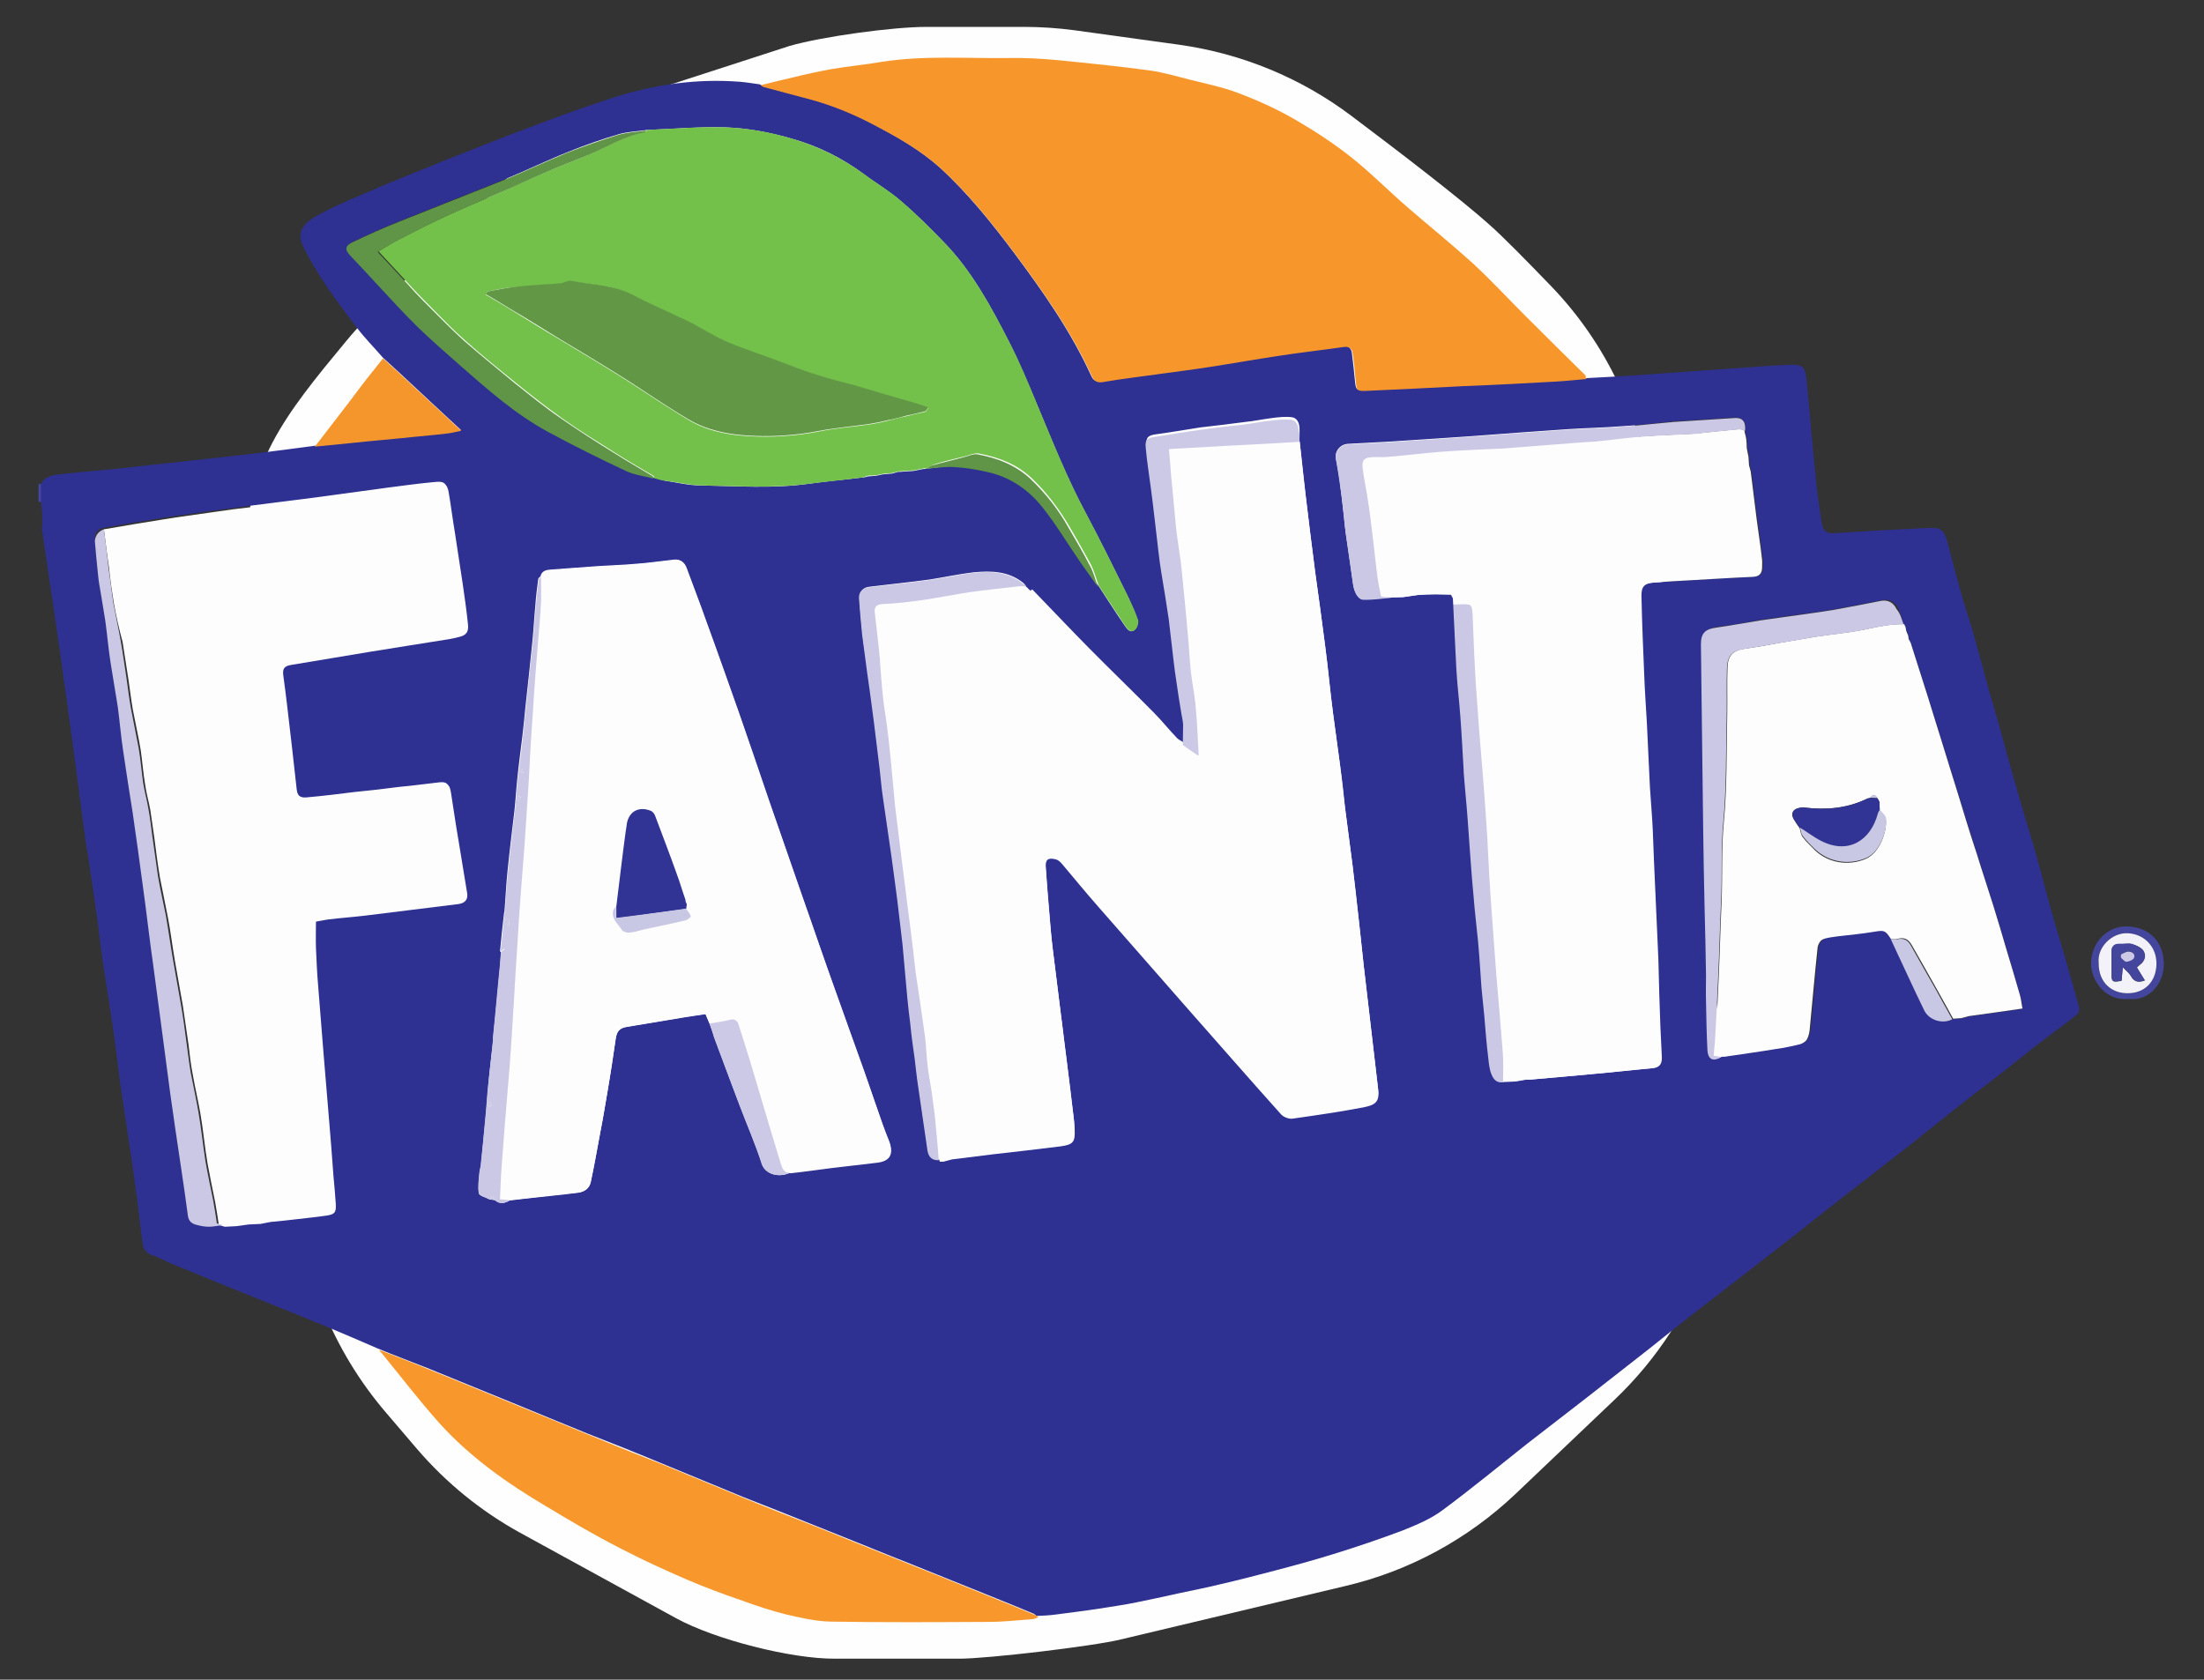 <?xml version="1.0" encoding="utf-8"?>
<!-- Generator: Adobe Illustrator 21.1.0, SVG Export Plug-In . SVG Version: 6.00 Build 0)  -->
<svg version="1.1" id="Calque_1" xmlns="http://www.w3.org/2000/svg" xmlns:xlink="http://www.w3.org/1999/xlink" x="0px" y="0px"
	 viewBox="0 0 778.5 593.4" style="enable-background:new 0 0 778.5 593.4;" xml:space="preserve">
<rect x="0" y="0" width="778.5" height="593.4" fill="#333333" stroke="none"/>
<style type="text/css">
	.st0{fill:#FEFEFE;}
	.st1{fill:#44469D;}
	.st2{fill:#2E3192;}
	.st3{fill:#F7972B;}
	.st4{fill:#F7972C;}
	.st5{fill:#F5962D;}
	.st6{fill:#FDFDFE;}
	.st7{fill:#FDFDFD;}
	.st8{fill:#73C14A;}
	.st9{fill:#CAC8E5;}
	.st10{fill:#609547;}
	.st11{fill:#CBC9E5;}
	.st12{fill:#C9C8E4;}
	.st13{fill:#F2F2F8;}
	.st14{fill:#619745;}
	.st15{fill:#313494;}
</style>
<g>
	<path class="st0" d="M122.2,120.6L122.2,120.6c-21.1,25.5-36.7,44.4-34.8,77.4l17.5,223.4c1.7,28.5,12.7,55.7,31.3,77.5l11.1,13
		c10.3,12,22.6,22,36.4,29.6l55.1,30.2c13.7,7.5,40.6,14.4,56.2,14.3h43.9c10,0,47.2-4.4,57-6.8l79.4-18.9
		c22.5-5.3,43.1-16.5,59.9-32.4l35.1-33.4c30.3-28.8,45.1-70.3,39.7-111.8l-26.9-208c-3.6-27.7-15.9-53.6-35.3-73.7
		c-8.5-8.8-16.7-17.2-21.8-21.7c-9.7-8.7-31-25.1-48.7-38.4c-17.8-13.4-38.7-22-60.8-25.1l-36.9-5.1c-6-0.8-12-1.2-18-1.2h-34.3
		c-12,0-36.7,3.4-48.3,6.7l-43.8,14.2c-21.6,6.1-41.3,17.6-57.1,33.5l-47.7,47.7C127.6,114.4,124.8,117.4,122.2,120.6z"/>
	<path class="st1" d="M13.6,171c0.3,0,0.7,0,1,0c0,2.1,0,4.2,0,6.3c-0.3,0-0.7,0-1,0C13.6,175.2,13.6,173.1,13.6,171z"/>
	<path class="st2" d="M14.5,177.3c0-2.1,0-4.2,0-6.3c1.3-2.7,3.9-3.1,6.3-3.4c6.9-0.8,13.7-1.3,20.5-2c10.6-1.2,21.2-2.3,31.9-3.5
		c5.4-0.6,10.8-1.2,16.1-1.8c7.2-0.9,14.5-1.8,21.8-2.8c4.3-0.4,8.8-0.8,13.1-1.3c7.4-0.8,15-1.4,22.4-2.2c3.9-0.4,7.7-0.8,11.7-1.2
		c1.4-0.2,2.9-0.5,4.5-0.9c-7.4-6.9-14.6-13.5-21.7-20.2c-1.9-1.8-4-3.6-5.9-5.4c-3.1-3.6-6.4-6.9-9.2-10.6
		c-7-9.2-13.9-18.4-19-28.8c-1.9-3.9-0.8-7.3,4-10.1c5-3,10.4-5.3,15.8-7.6c9.6-4.2,19.3-8.1,29-12c11.4-4.5,22.8-9.1,34.2-13.3
		c8.9-3.4,18-6.6,26.9-9.5c14.5-4.6,29.3-6.7,44.6-5.5c2.3,0.2,4.6,0.6,6.9,0.9c0.4,0.2,0.8,0.6,1.2,0.7c5.3,1.4,10.6,2.8,15.8,4.2
		c8.3,2.1,16.1,5.4,23.5,9.4c8.2,4.3,16.3,9,23.2,15.2c9.9,9.1,18.3,19.6,26.3,30.3c10.2,13.7,20,27.7,27.1,43.3
		c0.7,1.5,1.7,2.1,3.7,1.8c7-1.2,14-2,21-3c5.7-0.8,11.4-1.5,17.1-2.4c7.9-1.3,15.7-2.6,23.5-3.8c7.8-1.2,15.7-2,23.5-3.2
		c1.9-0.3,2.9,0.6,3.2,2.3c0.4,3.3,0.8,6.7,1.1,10c0.3,3,0.5,3.4,3.5,3.2c11.7-0.5,23.4-1.2,34.9-1.7c10.8-0.6,21.6-1.1,32.4-1.6
		c3.6-0.2,7.1-0.6,10.7-0.9c5.8-0.3,11.7-0.6,17.5-1c12.7-0.9,25.6-1.8,38.3-2.7c5.4-0.4,10.7-0.8,16.1-1c4.7-0.2,5.6,0.6,6.1,5.2
		c0.7,6.9,1.3,13.9,1.9,20.8c0.6,5.8,1.1,11.5,1.7,17.2c0.5,4.3,1.2,8.7,1.8,12.9c0.4,1.9,1.3,3.6,3.9,3.4
		c10.6-0.7,21.2-1.3,31.8-1.8c1.5-0.1,3.1-0.1,4.5,0c2.5,0.1,3.3,2.1,3.9,4c1.6,5.7,3,11.5,4.6,17.2c1.5,5.5,3.4,11,5,16.5
		c1.6,5.7,3.1,11.5,4.7,17.2c1.5,5.6,3.3,11.2,4.8,16.9c2.2,8,4.4,16,6.7,23.9c1.9,6.8,4.1,13.5,6,20.3c1.6,5.8,3.1,11.7,4.7,17.5
		c1.5,5.6,3.3,11.2,4.9,16.8c1.8,6.4,3.7,12.7,5.4,19.1c0.2,0.8-0.3,2.1-1,2.6c-4.7,3.8-9.6,7.2-14.3,10.9
		c-4.6,3.6-9.2,7.3-13.8,10.9c-6.4,4.9-12.7,9.7-19,14.8c-4.6,3.7-9.2,7.3-13.8,11c-7.4,5.8-15,11.6-22.4,17.4
		c-6.5,5-12.8,10.2-19.3,15.2c-9.7,7.6-19.6,15.2-29.4,22.8c-6.3,4.8-12.5,9.8-18.6,14.7c-7.5,5.9-15,11.7-22.5,17.6
		c-6.9,5.4-13.9,10.7-20.8,16.1c-10,7.9-19.9,16.1-30.2,23.7c-4.1,3-8.9,5-13.6,6.9c-8.2,3.1-16.5,5.9-24.9,8.5
		c-6.8,2.1-13.7,4-20.6,5.8c-6.5,1.7-13,3.4-19.6,4.9c-4.8,1.2-9.7,2.1-14.7,3.2c-4.8,1.1-9.7,2.1-14.5,3.1
		c-4.3,0.9-8.8,1.5-13.1,2.2c-5.1,0.8-10.2,1.4-15.4,2.1c-2.2,0.3-4.4,0.4-6.8,0.5c-0.3-0.3-0.6-0.6-1-0.8
		c-5.8-2.4-11.6-4.8-17.4-7.1c-10.8-4.3-21.7-8.8-32.6-13.1c-9.2-3.7-18.3-7.4-27.6-11.1c-8.2-3.3-16.5-6.6-24.7-9.8
		c-9.9-4.1-19.9-8.2-29.8-12.3c-8.4-3.5-16.9-6.9-25.4-10.2c-9-3.7-17.9-7.3-26.8-11c-9.9-4.1-20-8.1-29.9-12.2
		c-5.8-2.3-11.7-4.5-17.5-6.9c-5.8-2.5-11.5-5-17.3-7.4c-7.7-3.2-15.4-6.3-23.2-9.4c-10.7-4.3-21.5-8.7-32.2-13.1
		c-2.4-1-4.6-2.3-7.1-3.1c-2.4-0.8-3.1-2.6-3.3-4.6c-1-7.3-1.7-14.7-2.8-21.9c-1.5-11.3-3.4-22.6-5-33.9c-0.8-5.7-1.4-11.4-2.2-17.1
		c-1.3-9-2.7-17.9-4.1-26.8c-0.8-5.7-1.4-11.4-2.2-17.1c-1-6.9-2-13.7-3.1-20.7c-0.4-2.4-0.8-4.9-1.1-7.3
		c-1.3-9.6-2.5-19.2-3.8-28.8c-0.9-6.6-1.8-13.1-2.7-19.7c-1.2-8.2-2.2-16.5-3.5-24.7c-1.6-11.3-3.4-22.6-5-33.9
		C15.1,184.1,14.9,180.7,14.5,177.3z M363.4,208.2L363.4,208.2c-0.3-0.4-0.7-0.7-1-1l0,0c-0.3-0.4-0.5-1-1-1.3
		c-5.2-4.2-11.4-4.3-17.6-3.7c-5.1,0.6-10.1,1.7-15.2,2.5c-7.2,1-14.4,1.7-21.6,2.6c-2,0.2-3.5,1.7-3.4,3.8
		c0.2,4.3,0.6,8.6,1.1,12.8c0.2,2.5,0.6,5,1,7.5c0.6,4.1,1.2,8.3,1.7,12.4c0.5,3.5,1,6.9,1.4,10.5c0.7,5.7,1.4,11.4,2.1,17.1
		c0.4,3.2,0.7,6.5,1.1,9.7c0.8,5.5,1.6,11,2.4,16.6c1,6.6,1.8,13.2,2.7,19.8c0.7,5.4,1.4,10.7,1.9,16.1c0.7,6.3,1.2,12.5,1.7,18.9
		c0.3,2.9,0.7,5.9,1,8.8c0.6,4.2,1.2,8.5,1.6,12.7c0.4,3.2,0.7,6.4,1.2,9.6c1.1,7.5,2.2,15.2,3.3,22.7c0.3,2.2,1.5,3.4,4,3.4
		c0.5,0,0.9,0,1.4,0c1-0.3,2-0.5,3-0.8c4.8-0.6,9.7-1.3,14.5-1.8c7.9-1,15.9-1.9,23.8-2.8c4.4-0.5,5.2-1.4,5-5.8
		c-0.1-1.3-0.1-2.6-0.3-3.9c-0.9-6.9-1.6-13.6-2.5-20.5c-0.8-5.8-1.4-11.6-2.2-17.5c-0.7-5.6-1.4-11.2-2.1-16.9
		c-0.5-3.8-0.9-7.6-1.3-11.4c-0.7-7.5-1.3-15.1-1.8-22.6c-0.2-2.7,0.9-3.5,3.5-2.8c0.9,0.2,1.7,1.1,2.3,1.7c4.2,5,8.4,10,12.7,15
		c10.1,11.7,20.4,23.3,30.5,34.8c11.4,12.9,22.7,25.9,34.2,38.7c0.9,1,2.7,1.6,4,1.4c8.4-1.2,16.8-2.4,25.1-4c4-0.8,5.7-1.7,5.1-6.3
		c-0.3-2.3-0.5-4.6-0.8-6.9c-1.2-10-2.3-20-3.5-30c-1-8.1-1.7-16.2-2.7-24.4c-0.7-5.8-1.3-11.6-2-17.5c-0.9-6.9-1.8-13.8-2.7-20.7
		c-0.6-4.8-1.1-9.7-1.7-14.6c-0.8-6.2-1.7-12.4-2.5-18.5c-1-7.9-1.7-15.9-2.8-23.9c-1.1-8.6-2.3-17.2-3.5-25.9
		c-1.2-9.2-2.3-18.2-3.4-27.4c-0.8-6.3-1.4-12.6-2.1-19c0-1.4,0.1-2.9,0-4.3c-0.1-1.8-0.9-3.5-2.7-3.7c-2.3-0.3-4.8,0-7.1,0.3
		c-3.2,0.4-6.4,1.1-9.6,1.4c-5.2,0.7-10.4,1.3-15.6,1.9c-5.2,0.8-10.3,1.7-15.5,2.4c-2.9,0.4-3.8,1-3.5,3.9
		c0.5,4.7,1.3,9.5,1.8,14.2c1,7.5,1.7,15.1,2.7,22.6c0.3,2.4,0.6,4.9,1,7.3c0.9,5.4,1.8,10.9,2.6,16.3c0.7,5.1,1.3,10.3,1.8,15.4
		c0.3,2.4,0.6,4.9,1,7.3c0.6,3.7,1.2,7.2,1.7,10.9c0.2,1.4,0.6,2.7,0.6,4c0.1,2.3,0,4.7-0.1,7c-0.8-0.5-1.7-0.9-2.3-1.5
		c-2.9-3-5.5-6.3-8.4-9.2c-7.6-7.7-15.4-15.2-23.1-23c-6.7-6.8-13.1-13.6-19.7-20.4C364,208.9,363.7,208.6,363.4,208.2z M177,336.5
		c-0.1,1.4-0.2,2.7-0.3,4.1c-0.8,8.7-1.6,17.3-2.5,26c0,0.3,0,0.7,0,1c-0.6,5.3-1.3,10.5-1.7,15.8c-0.4,3.9-0.6,7.8-1,11.7
		c-0.5,5.5-1.1,10.9-1.6,16.4c-0.1,1-0.4,1.8-0.5,2.8c-0.2,2.5-0.6,5-0.2,7.3c0.2,0.9,2.4,1.4,3.7,2.1c0.1,0.1,0.3,0.1,0.5,0.1
		c0.5,0.1,1,0.1,1.4,0.2c1.8,1.6,3.6,1.1,5.4,0c2.6-0.3,5.2-0.6,7.8-0.9c5.4-0.6,10.8-1.2,16.2-1.8c2.3-0.3,4.1-1.5,4.5-3.9
		c1.3-6.1,2.4-12.2,3.5-18.3c0.9-4.5,1.6-9.1,2.4-13.6c1.1-6.2,2-12.4,2.9-18.7c0.4-2.5,1.4-3.7,4-4.1c6.8-1.1,13.5-2.2,20.4-3.4
		c2.4-0.4,4.8-0.7,7.3-1.1c0.5,1.2,0.9,2.2,1.4,3.3c0.6,1.6,1.2,3.4,1.7,5c3,8,5.9,16,9,24c2.6,6.9,5.6,13.6,7.8,20.6
		c1.2,3.8,6.1,5.1,10,3.2c4.7-0.6,9.5-1.3,14.2-1.8c5.4-0.7,10.8-1.3,16.2-1.9c4.6-0.5,6.1-2.9,4.5-7.3c-0.7-2-1.6-4-2.3-6
		c-2.2-6.4-4.3-12.7-6.6-19c-3.4-9.7-6.9-19.2-10.3-28.8c-3.9-11-7.7-22.1-11.6-33.1c-3.9-11.1-7.7-22.3-11.6-33.4
		c-3.7-10.6-7.2-21.2-10.9-31.8c-3.8-10.6-7.5-21.2-11.4-31.9c-2.2-6.3-4.6-12.4-6.9-18.7c-0.8-2-2.1-3.1-4.3-2.9
		c-4.6,0.5-9.2,1.2-13.8,1.5c-4.3,0.4-8.8,0.5-13.2,0.8c-5.4,0.4-10.9,0.8-16.3,1.2c-1.6,0.1-3.4,0.3-3.9,2.4
		c-0.3,0.3-0.8,0.7-0.8,1c-0.4,3.1-0.8,6.2-1,9.3c-0.4,4.1-0.6,8.1-1,12.2c-0.8,8.2-1.7,16.3-2.6,24.5c-0.3,3.2-0.6,6.4-1,9.6
		c-0.6,5-1.3,10-1.8,15.1c-0.4,3.8-0.6,7.5-1,11.2c-0.8,6.9-1.7,13.9-2.4,20.9c-0.5,4.7-0.7,9.6-1.1,14.3c0,0.4-0.2,0.8-0.2,1.2
		c-0.5,4.4-1,8.8-1.4,13.2C177,336.3,176.9,336.3,177,336.5z M672.4,220.6L672.4,220.6c-0.6-1.9-1.1-3.9-1.9-5.7
		c-1.2-2.4-3.2-3.3-5.6-2.9c-5.6,1.1-11.2,2.2-16.8,3.2c-6.2,1.1-12.5,1.8-18.7,2.7c-2.4,0.4-4.7,0.6-7.1,1
		c-5.1,0.9-10.2,1.9-15.3,2.5c-4,0.5-5.6,1.9-5.6,5.9c0.2,21.8,0.5,43.7,0.8,65.5c0.1,9.3,0.3,18.6,0.5,27.9
		c0.1,7.8,0.3,15.7,0.5,23.5c0.1,3.1,0,6.1,0,9.2c0.1,5.8,0.3,11.6,0.5,17.3c0.1,3.4,2,4.2,4.9,2.4c0.4,0,0.8,0,1.2,0
		c6-0.9,11.9-1.7,17.9-2.7c2.9-0.5,5.8-1,8.6-1.7c1-0.2,2-1,2.4-1.8c0.6-1.3,0.8-2.8,1-4.2c0.9-9.4,1.7-18.7,2.7-28
		c0.1-1.1,1-2.6,1.8-3c1.6-0.7,3.6-0.8,5.3-1.1c4.2-0.6,8.6-1,12.8-1.6c3.7-0.6,4-0.5,6,2.5c0,0.2,0,0.3,0.1,0.5
		c3.9,8.2,7.6,16.5,11.6,24.7c1.7,3.7,6.7,5.1,10,3.3c1-0.1,1.9-0.1,2.8-0.2c0.9-0.2,1.7-0.5,2.6-0.7c6.3-0.9,12.5-1.7,19.1-2.7
		c-0.4-2-0.5-3.4-0.9-4.7c-1.5-5.3-3.2-10.6-4.7-15.9c-1.5-5.2-3.1-10.5-4.7-15.7c-1.9-6.2-4-12.4-5.9-18.5
		c-2.3-7.2-4.5-14.5-6.8-21.7c-1.6-5.3-3.3-10.6-4.9-15.8c-1.8-5.9-3.7-11.8-5.5-17.7c-2-6.4-4.1-12.8-6.1-19.2
		c-0.2-0.4-0.5-0.8-0.7-1.3c-0.1-0.4-0.1-0.9-0.2-1.3c-0.2-0.6-0.5-1.2-0.7-1.7c-0.1-0.4-0.1-0.8-0.2-1.2
		C672.6,221.3,672.5,221,672.4,220.6z M539.2,381.4c0.6,0,1.2,0,1.6,0c7.8-0.7,15.5-1.4,23.4-2.1c6.5-0.6,12.9-1.4,19.4-1.9
		c2.4-0.2,3.5-1.3,3.4-3.9c-0.4-7.3-0.7-14.8-0.9-22.1c-0.2-5.5-0.2-10.9-0.5-16.4c-0.6-13.9-1.3-27.7-1.8-41.6
		c-0.2-5-0.7-10-1-15.1c-0.4-7.7-0.7-15.3-1.1-23.1c-0.3-5.4-0.7-10.7-0.9-16.1c-0.4-9.5-0.8-18.9-1-28.4c-0.1-3.6,1.1-4.7,4.7-4.9
		c4.3-0.3,8.6-0.6,12.9-0.8c7.3-0.4,14.7-0.9,22.1-1.2c2-0.1,3.1-1.1,3.2-3c0.1-1.1,0.2-2.1,0-3.1c-0.6-4.7-1.3-9.5-1.9-14.2
		c-0.8-5.6-1.4-11.3-2.1-16.9c-0.2-0.8-0.4-1.5-0.6-2.2c-0.1-1-0.1-2-0.2-3c-0.2-1-0.4-1.9-0.6-3c-0.1-1.1-0.2-2.2-0.2-3.3
		c-0.2-0.8-0.4-1.4-0.5-2.2c0-0.3-0.1-0.5-0.1-0.8c0.4-3.4-1-4.8-4.1-4.6c-7.2,0.5-14.5,0.9-21.7,1.4c-0.3,0-0.7,0-1,0.1
		c-5.7,0.6-11.4,1.3-17.2,1.6c-6.2,0.5-12.4,0.6-18.5,1c-11.5,0.8-23,1.6-34.4,2.5c-4.4,0.3-8.9,0.6-13.3,0.9
		c-5.1,0.3-10.2,0.7-15.3,1c-4.9,0.3-9.9,0.5-14.9,0.8c-2.9,0.2-4.8,2.8-4.2,5.4c0.7,3.4,1.3,6.9,1.6,10.2c0.5,3.4,0.8,6.8,1.2,10.1
		c0.2,2,0.4,4.1,0.7,6.2c0.9,5.8,1.7,11.6,2.5,17.4c0.4,2.7,1.6,5.6,3.6,5.6c3.3,0.1,6.7-0.5,9.9-0.7c1.4,0,2.9-0.1,4.3-0.1
		c1.8-0.3,3.7-0.5,5.5-0.8c2-0.1,4-0.2,6-0.2c1.8,0,3.7,0.1,5.5,0.1c0.2,0.4,0.5,0.9,0.7,1.3c0,0.8,0.1,1.4,0.1,2.2
		c0.4,7.5,0.7,15.1,1.2,22.5c0.4,5.6,1.1,11.1,1.4,16.7c0.5,6.5,0.8,12.9,1.2,19.4c0,0.2,0,0.3,0,0.5c0.5,5.6,1,11.2,1.4,16.7
		c0.4,5.1,0.7,10.2,1.1,15.3c0.3,4,0.6,8,1,12c0.5,5.4,1.2,10.7,1.6,16.1c0.5,5.4,0.8,10.8,1.2,16.3c0.3,3.4,0.6,6.7,1,10
		c0.5,4.9,1,9.8,1.4,14.8c0.2,1.9,0.4,3.9,1.1,5.6c0.7,1.6,1.8,3.3,4.2,2.8c1.3,0,2.5-0.1,3.8-0.1
		C536.2,381.9,537.6,381.7,539.2,381.4z M306.7,168.3c0.9-0.1,1.8-0.1,2.7-0.2c0.8-0.2,1.6-0.3,2.4-0.5c1.2-0.1,2.2-0.2,3.4-0.3
		c0.7-0.2,1.4-0.4,2.1-0.6c0.3,0,0.6,0,0.9,0c0.3,0,0.7-0.1,1-0.1c1.2-0.1,2.2-0.1,3.4-0.2c1.2-0.2,2.3-0.5,3.5-0.7
		c0.3,0,0.6,0,0.9-0.1c3.4-0.3,6.8-1,10.1-0.9c4,0.2,7.8,0.9,11.7,1.7c8.1,1.7,14.7,6.3,19.7,12.5c4.7,5.9,8.7,12.4,12.9,18.7
		c2.2,3.2,4.4,6.3,6.7,9.5c3.1,4.7,6.1,9.5,9.3,14.1c0.8,1.2,1.9,2.5,3.3,1.4c0.9-0.7,1.4-2.5,1.2-3.5c-1.1-3.1-2.4-6.1-3.9-9.1
		c-4.7-9.6-9.4-19.1-14.4-28.5c-6.8-12.6-12-25.9-17.5-39c-3.1-7.4-6.2-14.8-9.8-21.9c-6.4-12.5-13.1-25-23.1-35.2
		c-4.7-4.9-9.6-9.7-14.8-14.2c-4.1-3.6-8.9-6.4-13.3-9.7c-7.7-5.7-16.1-9.9-25.4-12.5c-7.6-2.2-15.4-3.7-23.3-4
		c-9.3-0.3-18.6,0.6-27.9,0.9c-3.3,0.5-6.8,0.6-9.9,1.5c-6.1,1.8-12.1,3.9-18,6.3c-7.5,3-14.9,6.6-22.4,9.7c-12,4.8-24,9.5-36,14.3
		c-5.8,2.3-11.5,4.9-17.1,7.5c-3,1.4-3,2.7-0.8,5c2.9,3,5.6,6.1,8.5,9.1c5.1,5.5,10.2,11,15.5,16.3c4.6,4.5,9.7,8.8,14.5,13.1
		c9.7,8.7,19.5,17.2,31,23.5c9.1,4.9,18.3,9.5,27.7,13.9c3,1.4,6.6,1.8,9.8,2.7l0.2,0.1h0.2c1,0.3,2,0.6,3,0.9
		c4.2,0.6,8.5,1.7,12.7,1.7c12.7,0.2,25.6,1.2,38.3-0.6c6.3-0.9,12.6-1.4,18.9-2.2C305.2,168.7,306,168.5,306.7,168.3z M87.4,432.1
		c1.4-0.1,2.9-0.1,4.2-0.2c1.2-0.2,2.4-0.5,3.6-0.7c3.2-0.3,6.4-0.7,9.5-1c3.3-0.4,6.7-0.7,9.9-1.2c3.1-0.5,3.7-1.2,3.6-4.2
		c-0.2-3.2-0.5-6.4-0.8-9.6c-0.6-7.2-1.2-14.4-1.7-21.6c-1.3-15.2-2.5-30.3-3.7-45.5c-0.4-4.5-0.6-9.2-0.8-13.7c-0.1-3,0-5.9,0-9.3
		c1.4-0.2,3-0.6,4.6-0.8c4.2-0.5,8.5-0.8,12.6-1.3c11-1.4,22.1-2.7,33.1-4.1c2.3-0.3,3.5-1.5,3.1-3.9c-1-6.1-2-12.3-3-18.3
		c-0.9-5.7-1.8-11.4-2.7-17.1c-0.4-2.7-1.1-3.5-3.8-3.2c-4.7,0.5-9.4,1.2-14.1,1.6c-5.2,0.7-10.5,1.3-15.7,1.8
		c-5.6,0.7-11.2,1.4-16.9,1.9c-2.4,0.3-3.7-0.8-4-3.3c-1.1-9.9-2.2-19.9-3.4-29.8c-0.4-3.4-0.7-6.9-1.3-10.2c-0.4-2.6,0.2-3.5,2.8-4
		c9.2-1.5,18.4-3.1,27.6-4.6c9-1.4,18-2.9,26.9-4.3c1.6-0.3,3.3-0.6,4.9-1c2.4-0.6,3.3-1.8,3-4.4c-0.6-4.8-1.3-9.7-1.9-14.6
		c-0.9-5.9-1.8-11.8-2.7-17.7c-0.8-4.7-1.4-9.6-2.2-14.3c-0.5-3.3-1.8-3.5-4.7-3.2c-5.3,0.5-10.6,1.2-15.9,1.9
		c-8.6,1.2-17.1,2.3-25.7,3.5c-7.6,1-15.2,1.9-22.9,2.9c-4.6,0.6-9.2,1.3-13.8,1.8c-5.9,0.9-11.9,1.6-17.8,2.6c-7,1.1-14,2.3-21,3.5
		c-1.9,0.7-3,2-2.8,4.1c0.3,3.9,0.6,7.8,1.1,11.7c0.2,2.3,0.6,4.5,1,6.8c0.5,3.3,1.2,6.6,1.6,9.8c0.7,5,1.2,10,1.9,15
		c0.8,5.1,1.8,10.2,2.5,15.3c0.8,5.2,1.2,10.4,1.9,15.6c1.1,7.4,2.3,14.8,3.4,22.1c0.7,4.2,1.3,8.5,1.8,12.7
		c0.9,6.4,1.7,12.7,2.6,19.2c1,6.9,1.8,13.9,2.7,20.8c1.2,8.8,2.3,17.5,3.5,26.3c0.9,6.6,1.6,13.1,2.6,19.7c1.2,8.5,2.4,17,3.7,25.4
		c0.9,6.1,1.8,12.2,2.6,18.2c0.2,1.8,1.4,2.6,2.9,3c1.4,0.4,3,0.7,4.5,0.7c1.6,0,3.3-0.4,4.9-0.6c1.4-0.1,2.6-0.1,4-0.2
		C84.5,432.5,86,432.3,87.4,432.1z"/>
	<path class="st3" d="M560.4,133.9c-3.6,0.3-7.1,0.7-10.7,0.9c-10.8,0.6-21.6,1.2-32.4,1.6c-11.7,0.6-23.4,1.2-34.9,1.7
		c-3,0.1-3.2-0.2-3.5-3.2c-0.3-3.4-0.6-6.7-1.1-10c-0.2-1.8-1.3-2.6-3.2-2.3c-7.8,1.1-15.7,2-23.5,3.2c-7.9,1.2-15.7,2.6-23.5,3.8
		c-5.7,0.9-11.4,1.6-17.1,2.4c-7,1-14.1,1.8-21,3c-1.9,0.3-2.9-0.3-3.7-1.8c-7.1-15.6-16.9-29.6-27.1-43.3
		c-8-10.7-16.3-21.2-26.3-30.3c-6.9-6.3-15-10.9-23.2-15.2c-7.5-4-15.3-7.2-23.5-9.4c-5.3-1.4-10.6-2.8-15.8-4.2
		c-0.4-0.1-0.8-0.4-1.2-0.7c3.9-1,7.7-1.9,11.6-2.8c4.5-1.1,9-2.1,13.5-2.9c5.7-1,11.6-1.5,17.3-2.5c15.2-2.4,30.4-1.2,45.6-1.4
		c5.4-0.1,10.9,0.2,16.4,0.7c11,1.1,22.1,2.2,33.1,3.7c4.8,0.7,9.6,2.1,14.3,3.3c5.6,1.4,11.4,2.6,16.7,4.6c6.9,2.6,13.6,5.6,20,9.3
		c6.9,4,13.7,8.4,20,13.4c7.1,5.6,13.5,12.2,20.4,18.1C505,80,512.8,86.3,520.2,93c6.4,5.9,12.4,12.4,18.5,18.5
		c7.1,7.1,14.3,14.2,21.4,21.2C560,133.2,560.2,133.6,560.4,133.9z"/>
	<path class="st4" d="M134,476.9c5.8,2.3,11.7,4.5,17.5,6.9c10,4.1,20,8.1,29.9,12.2c9,3.7,17.9,7.3,26.8,11
		c8.4,3.5,16.9,6.9,25.4,10.2c9.9,4.1,19.9,8.2,29.8,12.3c8.2,3.4,16.5,6.6,24.7,9.8c9.2,3.7,18.3,7.4,27.6,11.1
		c10.9,4.3,21.7,8.7,32.6,13.1c5.8,2.3,11.6,4.7,17.4,7.1c0.4,0.2,0.6,0.5,1,0.8c-0.6,0.2-1.2,0.5-1.8,0.6c-5.3,0.4-10.5,1-15.8,1
		c-18.5,0.1-37.2,0.2-55.7-0.1c-5.4-0.1-10.8-1.4-16-2.6c-5.2-1.3-10.2-3-15.2-4.8c-6.7-2.3-13.2-4.7-19.7-7.5
		c-7.9-3.4-15.7-7-23.4-11c-9-4.6-17.7-9.7-26.3-14.9c-13.7-8.1-26.7-17.3-37.4-29.1c-7.2-8-13.8-16.7-20.7-25.1
		C134.2,477.5,134.1,477.2,134,476.9z"/>
	<path class="st5" d="M135.3,126.6c1.9,1.8,4,3.6,5.9,5.4c7.1,6.7,14.3,13.2,21.7,20.2c-1.6,0.3-3.1,0.7-4.5,0.9
		c-3.9,0.5-7.7,0.8-11.7,1.2c-7.4,0.8-15,1.4-22.4,2.2c-4.3,0.4-8.8,0.9-13.1,1.3c4.3-5.6,8.7-11.3,13-16.9
		C127.8,136,131.5,131.3,135.3,126.6z"/>
	<path class="st1" d="M751.9,352.9c-8.2,0.9-13.3-6.5-13.3-12.6c0.1-7.4,5.8-13.1,12.5-13c7.8,0.1,13,5.1,13.2,12.9
		C764.5,346.9,759.6,353.8,751.9,352.9z M741.3,340.1c-0.1,7.4,5,10.9,10.3,10.8c5.8,0,9.9-4,10.1-10.1c0.2-6.1-4.1-10.8-10.1-11.1
		C746,329.4,740.7,334.7,741.3,340.1z"/>
	<path class="st6" d="M364.4,209.1c6.6,6.8,13.1,13.6,19.7,20.4c7.6,7.7,15.4,15.2,23.1,23c2.9,3,5.6,6.2,8.4,9.2
		c0.6,0.7,1.5,1,2.3,1.5c1.8,1.3,3.6,2.4,5.3,3.7c0.2-0.2,0.3-0.3,0.3-0.3c-0.3-5.4-0.5-10.8-1-16.2c-0.4-4.2-1.3-8.4-1.7-12.6
		c-0.5-4.4-0.7-8.9-1.1-13.4c-0.8-8-1.5-16-2.3-24c0-0.3,0-0.7-0.1-1c-0.6-4.3-1.4-8.7-1.8-13c-0.7-6.4-1.3-12.7-1.8-19.1
		c-0.3-2.8-0.5-5.7-0.7-8.6c1.2-0.1,1.9-0.1,2.6-0.2c5.9-0.4,11.9-0.7,17.8-1c8.6-0.5,17.1-1,25.7-1.4c0.7,6.4,1.4,12.6,2.1,19
		c1.1,9.2,2.2,18.2,3.4,27.4c1.2,8.6,2.4,17.2,3.5,25.9c1,7.9,1.7,15.9,2.8,23.9c0.8,6.2,1.7,12.4,2.5,18.5
		c0.7,4.8,1.2,9.7,1.7,14.6c0.9,6.9,1.8,13.8,2.7,20.7c0.7,5.8,1.4,11.6,2,17.5c0.9,8.1,1.7,16.2,2.7,24.4c1.2,10,2.3,20,3.5,30
		c0.3,2.3,0.5,4.6,0.8,6.9c0.6,4.5-1.2,5.5-5.1,6.3c-8.3,1.6-16.7,2.8-25.1,4c-1.3,0.2-3.1-0.5-4-1.4
		c-11.5-12.8-22.8-25.8-34.2-38.7c-10.2-11.6-20.4-23.3-30.5-34.8c-4.3-4.9-8.5-10-12.7-15c-0.7-0.8-1.4-1.5-2.3-1.7
		c-2.7-0.7-3.7,0.1-3.5,2.8c0.5,7.5,1.2,15.1,1.8,22.6c0.3,3.9,0.8,7.6,1.3,11.4c0.7,5.6,1.4,11.2,2.1,16.9
		c0.8,5.8,1.4,11.6,2.2,17.5c0.9,6.9,1.7,13.6,2.5,20.5c0.2,1.3,0.2,2.6,0.3,3.9c0.2,4.3-0.6,5.2-5,5.8c-7.9,1-15.9,1.9-23.8,2.8
		c-4.8,0.6-9.7,1.2-14.5,1.8c-1,0.3-2,0.5-3,0.8c-0.5,0-0.9,0-1.4,0c-0.4-4.1-0.7-8.3-1.1-12.5c-0.3-2.9-0.6-5.7-1-8.5
		c-0.6-3.8-1.4-7.4-1.7-11.2c-0.5-4.1-0.6-8.2-1.2-12.4c-1-7.3-2.2-14.7-3.2-22c-0.8-5.3-1.3-10.7-1.9-16c-1.1-9-2.2-17.9-3.4-26.8
		c-0.7-5.1-1.4-10.2-1.9-15.4c-0.6-5.3-1-10.6-1.5-16c-0.4-3.7-0.7-7.3-1.2-11c-0.5-4-1.3-7.8-1.6-11.7c-0.5-4.3-0.7-8.7-1.1-13
		c0-0.2,0-0.3,0-0.5c-0.6-5.5-1.3-10.9-1.8-16.4c-0.3-2.3,0.7-3,3-3.1c4.8-0.3,9.7-0.9,14.5-1.5c5.4-0.8,10.7-1.9,16.1-2.7
		c5.9-0.9,11.7-1.4,17.6-2.1c0.8-0.1,1.5,0.1,2.3,0.1l0,0c0.3,0.3,0.6,0.7,1,1l0,0C363.7,208.6,364,208.9,364.4,209.1z"/>
	<path class="st7" d="M36.7,187c7-1.2,14-2.4,21-3.5c5.9-1,11.9-1.7,17.8-2.6c4.6-0.7,9.2-1.3,13.8-1.8c7.6-1,15.2-1.9,22.9-2.9
		c8.6-1.2,17.1-2.3,25.7-3.5c5.3-0.7,10.6-1.4,15.9-1.9c2.9-0.3,4.2,0,4.7,3.2c0.8,4.7,1.4,9.6,2.2,14.3c0.9,5.9,1.8,11.8,2.7,17.7
		c0.7,4.8,1.4,9.7,1.9,14.6c0.3,2.6-0.6,3.8-3,4.4c-1.6,0.4-3.3,0.8-4.9,1c-9,1.4-18,2.9-26.9,4.3c-9.2,1.5-18.4,3.1-27.6,4.6
		c-2.6,0.4-3.2,1.4-2.8,4c0.5,3.4,0.9,6.9,1.3,10.2c1.2,9.9,2.3,19.9,3.4,29.8c0.3,2.5,1.5,3.6,4,3.3c5.6-0.7,11.2-1.4,16.9-1.9
		c5.2-0.6,10.5-1.3,15.7-1.8c4.7-0.6,9.4-1.3,14.1-1.6c2.7-0.3,3.4,0.5,3.8,3.2c0.9,5.7,1.7,11.4,2.7,17.1c1,6.1,2,12.3,3,18.3
		c0.4,2.3-0.8,3.6-3.1,3.9c-11,1.4-22.1,2.7-33.1,4.1c-4.2,0.5-8.5,0.8-12.6,1.3c-1.6,0.2-3.2,0.6-4.6,0.8c0,3.4-0.1,6.3,0,9.3
		c0.2,4.5,0.4,9.2,0.8,13.7c1.2,15.2,2.4,30.3,3.7,45.5c0.6,7.2,1.2,14.4,1.7,21.6c0.3,3.2,0.6,6.4,0.8,9.6c0.2,3.1-0.4,3.8-3.6,4.2
		c-3.3,0.5-6.7,0.8-9.9,1.2c-3.2,0.4-6.4,0.7-9.5,1c-1.2,0.2-2.4,0.5-3.6,0.7c-1.4,0.1-2.9,0.1-4.2,0.2c-1.4,0.2-3,0.4-4.4,0.6
		c-1.4,0.1-2.6,0.1-4,0.2c-0.7-0.2-1.4-0.4-2.1-0.6c-0.4-2.7-0.8-5.4-1.3-8.1c-0.9-4.5-1.9-9.2-2.7-13.7c-1-5.8-1.5-11.7-2.5-17.5
		c-0.8-4.6-1.9-9.2-2.7-13.8c-0.7-3.5-1.1-7-1.5-10.6c-0.7-4.5-1.3-9.2-2-13.7c-0.9-5.3-1.9-10.5-2.8-15.8
		c-0.9-5.2-1.5-10.3-2.5-15.5c-0.9-4.7-1.9-9.4-2.8-14c-0.8-4.7-1.4-9.5-2-14.2c-0.5-3.2-0.9-6.5-1.4-9.7c-0.5-2.9-1.4-5.8-1.8-8.8
		c-0.7-4.1-1-8.2-1.6-12.4c-0.8-4.8-1.9-9.6-2.8-14.4c-0.6-3.5-1-6.9-1.5-10.3c-0.7-4.5-1.4-9-2.1-13.5C42,222,41,217.5,40.2,213
		c-0.7-4.2-1.3-8.4-1.7-12.5C37.8,195.9,37.3,191.5,36.7,187z"/>
	<path class="st8" d="M231.6,169.1h-0.2l-0.2-0.1c-0.1-0.3-0.2-0.7-0.4-0.9c-4.3-2.6-8.8-5.1-13-7.8c-6.5-4.1-12.9-8-19.1-12.4
		c-5.6-4-11-8.2-16.3-12.5c-6.2-5-12.4-10-18.2-15.2c-4.1-3.6-7.7-7.4-11.5-11.2c-1.8-1.8-3.7-3.8-5.5-5.6
		c-4.3-4.7-8.7-9.4-13.5-14.6c2.7-1.6,4.6-2.9,6.8-4c5.9-3,11.8-6.1,17.8-8.8c7.1-3.3,14.4-6.2,21.5-9.4c4.2-1.8,8.5-3.9,12.7-5.7
		c5.4-2.3,11-4.3,16.4-6.7c6.3-2.7,12.2-6.4,19.1-7.6c0.2,0,0.4-0.5,0.6-0.7c9.3-0.4,18.6-1.2,27.9-0.9c7.8,0.3,15.6,1.7,23.3,4
		c9.3,2.7,17.7,6.9,25.4,12.5c4.4,3.3,9.2,6.1,13.3,9.7c5.2,4.4,10,9.3,14.8,14.2c9.9,10.2,16.7,22.7,23.1,35.2
		c3.7,7.1,6.8,14.6,9.8,21.9c5.5,13.1,10.7,26.4,17.5,39c5,9.4,9.7,19,14.4,28.5c1.4,3,2.9,6,3.9,9.1c0.3,1-0.3,2.8-1.2,3.5
		c-1.4,1.1-2.5-0.3-3.3-1.4c-3.1-4.6-6.2-9.4-9.3-14.1c-1-2.5-1.6-5.1-2.8-7.5c-2.4-4.5-5-9-7.6-13.5c-3.7-6.3-8-12-13.2-17
		c-5.3-5.1-11.9-7.6-19-8.9c-1.4-0.2-2.9,0.5-4.3,0.9c-3.6,0.9-7.2,1.7-10.8,2.8c-1.2,0.3-2.2,1.1-3.4,1.5c-0.3,0-0.6,0-0.9,0.1
		c-1.2,0.2-2.3,0.5-3.5,0.7c-1.2,0.1-2.2,0.1-3.4,0.2c-0.3,0-0.7,0.1-1,0.1c-0.3,0-0.6,0-0.9,0c-0.7,0.2-1.4,0.4-2.1,0.6
		c-1.2,0.1-2.2,0.2-3.4,0.3c-0.8,0.2-1.6,0.3-2.4,0.5c-0.9,0.1-1.8,0.1-2.7,0.1c-0.7,0.2-1.4,0.5-2.1,0.7
		c-6.3,0.8-12.6,1.4-18.9,2.2c-12.7,1.7-25.6,0.8-38.3,0.6c-4.2-0.1-8.5-1.2-12.7-1.7C233.6,169.7,232.6,169.4,231.6,169.1z
		 M172.2,103c-0.2,0.4-0.5,0.7-0.7,1.1c0.7,0.4,1.4,0.8,2.1,1.2c2.8,1.6,5.6,3.4,8.3,5c4.9,3,9.8,6.1,14.9,9.1
		c7.3,4.4,14.7,8.8,21.9,13.3c8.3,5.2,16.3,10.8,24.6,15.7c6.5,3.9,13.9,5.3,21.3,5.7c8.3,0.5,16.7-0.1,24.9-1.7
		c5.9-1.2,12-1.6,18-2.5c1.9-0.3,3.9-0.7,5.8-1.2c2.2-0.5,4.3-1.2,6.6-1.6c2.3-0.6,4.6-1.1,6.9-1.6c0.4-0.1,0.6-0.8,1.1-1.4
		c-1.6-0.6-2.9-1-4.2-1.4c-3.6-1.1-7.1-2-10.7-3.1c-3.6-1.1-7.2-2.2-10.8-3.2c-4.3-1.3-8.8-2.2-13-3.6c-4.7-1.5-9.4-3.4-14-5
		c-6-2.2-12.2-4.2-18-6.7c-5-2.2-9.6-5.2-14.5-7.6c-6.3-3.1-12.8-5.8-19.1-9.1c-6.9-3.7-14.5-3.7-21.9-5c-1.2-0.2-2.5,0.7-3.9,0.9
		c-4.9,0.4-9.9,0.6-14.8,1.1C179.4,101.4,175.8,102.3,172.2,103z"/>
	<path class="st7" d="M250.6,361.6c-0.5-1.1-0.9-2.1-1.4-3.3c-2.5,0.4-4.9,0.7-7.3,1.1c-6.8,1.1-13.5,2.3-20.4,3.4
		c-2.6,0.4-3.6,1.5-4,4.1c-0.9,6.3-1.9,12.5-2.9,18.7c-0.8,4.5-1.5,9.1-2.4,13.6c-1.2,6.1-2.2,12.3-3.5,18.3
		c-0.5,2.3-2.2,3.6-4.5,3.9c-5.4,0.7-10.8,1.2-16.2,1.8c-2.6,0.3-5.2,0.6-7.8,0.9c-1.1-0.1-2.2-0.2-3.6-0.3c0.2-4.1,0.3-8,0.6-11.9
		c0.8-9.6,1.5-19.2,2.3-28.8c0.4-4.3,0.7-8.7,1-13c0.4-5.3,0.7-10.5,1-15.8c0.5-7.6,1-15.2,1.4-22.8c0.6-8.9,1.3-17.8,1.9-26.7
		c0.3-4.6,0.7-9.4,1-14c0.3-5.1,0.7-10.2,1-15.3c0.5-7.7,1-15.4,1.4-23.3c0.6-8.7,1.3-17.3,1.9-26c0.3-4.5,0.7-9,1-13.5
		c0.1-3,0-6,0-8.9c0.5-2.1,2.2-2.3,3.9-2.4c5.4-0.5,10.9-0.9,16.3-1.2c4.4-0.3,8.8-0.4,13.2-0.8c4.6-0.4,9.2-1.1,13.8-1.5
		c2.2-0.3,3.6,0.9,4.3,2.9c2.3,6.3,4.7,12.4,6.9,18.7c3.9,10.6,7.6,21.2,11.4,31.9c3.7,10.6,7.3,21.2,10.9,31.8
		c3.9,11.1,7.7,22.3,11.6,33.4c3.9,11,7.6,22.1,11.6,33.1c3.4,9.7,6.9,19.2,10.3,28.8c2.2,6.3,4.3,12.6,6.6,19c0.7,2,1.5,4,2.3,6
		c1.5,4.4,0.1,6.8-4.5,7.3c-5.4,0.6-10.8,1.3-16.2,1.9c-4.7,0.6-9.5,1.3-14.2,1.8c-1.7,0.1-2.5-1.1-3-2.5c-1.4-4.7-2.9-9.5-4.3-14.2
		c-1.8-6.1-3.6-12.2-5.4-18.2c-1.7-5.8-3.6-11.6-5.4-17.4c-0.5-1.4-1.4-2.2-3.1-1.7C255.5,361,253,361.2,250.6,361.6z M217.6,320.1
		c-0.3,0.5-0.7,1-0.9,1.4c-1,3,1.4,4.8,2.8,6.9c0.5,0.7,1.8,1.2,2.7,1.2c1.7-0.1,3.4-0.8,5.1-1.1c4.8-1.1,9.7-2,14.6-3.2
		c0.9-0.2,2.2-1.3,2.1-1.5c-0.3-1-1.1-1.8-1.7-2.7c0.1-0.6,0.2-1.2,0.2-1.6c-0.2-0.6-0.5-1.2-0.7-1.7c-1-3-1.8-6-3-8.9
		c-2.5-6.9-5.1-13.8-7.7-20.7c-0.3-0.7-0.8-1.4-1.4-1.7c-4.6-1.9-8.2,0.4-8.7,5.4c-0.1,0.7-0.2,1.3-0.3,1.9
		C219.8,302.5,218.8,311.3,217.6,320.1z"/>
	<path class="st6" d="M513.3,213.6c0-0.8-0.1-1.4-0.1-2.2c-0.2-0.4-0.5-0.9-0.7-1.3c-1.8,0-3.7-0.1-5.5-0.1c-2,0-4,0.1-6,0.2
		c-1.8,0.3-3.7,0.5-5.5,0.8c-1.4,0-2.9,0.1-4.3,0.1c-1.2-0.2-2.4-0.3-3.6-0.5c-0.4-2.1-0.9-4.2-1.2-6.5c-0.9-6.9-1.7-13.9-2.5-20.9
		c-0.3-2.3-0.6-4.7-1-7c-0.6-3.8-1.4-7.4-1.8-11.1c-0.3-2.7,0.7-3.6,3.5-3.7c1.8-0.1,3.7,0.1,5.5-0.1c6.3-0.6,12.4-1.4,18.7-1.8
		c6.9-0.5,13.9-0.7,20.8-1.1c0.2,0,0.3,0,0.5,0c9.8-0.8,19.8-1.5,29.6-2.3c1.2-0.1,2.4,0,3.6-0.2c5.3-0.6,10.7-1.4,16-1.7
		c6.9-0.5,13.8-0.7,20.8-1.1c0.3,0,0.7-0.1,1-0.2c4.3-0.4,8.8-0.9,13.1-1.3c0.7-0.1,1.4,0.3,2,0.5c0,0.3,0.1,0.5,0.1,0.8
		c0.2,0.8,0.4,1.4,0.5,2.2c0.1,1.1,0.2,2.2,0.2,3.3c0.2,1,0.4,1.9,0.6,3c0.1,1,0.1,2,0.2,3c0.2,0.8,0.4,1.5,0.6,2.2
		c0.7,5.6,1.4,11.3,2.1,16.9c0.6,4.7,1.4,9.5,1.9,14.2c0.1,1.1,0,2.1,0,3.1c-0.1,1.9-1.1,2.9-3.2,3c-7.3,0.3-14.7,0.8-22.1,1.2
		c-4.3,0.2-8.6,0.5-12.9,0.8c-3.6,0.2-4.8,1.4-4.7,4.9c0.3,9.5,0.6,18.9,1,28.4c0.2,5.4,0.6,10.7,0.9,16.1
		c0.4,7.7,0.7,15.3,1.1,23.1c0.3,5,0.7,10,1,15.1c0.7,13.9,1.3,27.7,1.8,41.6c0.2,5.5,0.3,10.9,0.5,16.4c0.3,7.3,0.5,14.8,0.9,22.1
		c0.2,2.6-0.9,3.7-3.4,3.9c-6.5,0.6-12.9,1.4-19.4,1.9c-7.8,0.8-15.5,1.4-23.4,2.1c-0.6,0.1-1.2,0-1.6,0c-1.4,0.2-3,0.5-4.4,0.7
		c-1.3,0-2.5,0.1-3.8,0.1c0-3.6,0.1-7-0.1-10.6c-0.7-9.3-1.5-18.4-2.3-27.7c-0.7-8.6-1.4-17.2-1.9-25.8c-0.4-5.7-0.7-11.3-1-17
		c-0.2-3-0.3-6.1-0.5-9.1c-0.5-6.4-1-12.7-1.4-19.1c-0.8-10.4-1.7-20.8-2.4-31.2c-0.5-7.8-0.7-15.6-1.1-23.5c0-0.2,0-0.5,0-0.7
		c-0.4-4.1-0.4-4.1-4.5-4.1C514.9,213.5,514.1,213.6,513.3,213.6z"/>
	<path class="st7" d="M667.9,331.7c-2-3.1-2.4-3.1-6-2.5c-4.2,0.7-8.5,1.1-12.8,1.6c-1.8,0.3-3.8,0.4-5.3,1.1
		c-0.9,0.4-1.7,1.9-1.8,3c-1,9.4-1.8,18.7-2.7,28c-0.1,1.4-0.3,2.9-1,4.2c-0.4,0.8-1.5,1.5-2.4,1.8c-2.8,0.7-5.7,1.3-8.6,1.7
		c-6,1-11.9,1.8-17.9,2.7c-0.4,0.1-0.8,0-1.2,0c-0.8-0.1-1.5-0.2-2.7-0.4c0.2-2.6,0.5-5.1,0.6-7.6c0.4-6.8,0.7-13.4,1-20.2
		c0.4-8.8,0.6-17.6,1-26.4c0.4-9.5-0.1-18.8,0.8-28.3c1.2-12.6,0.9-25.4,1.2-38.1c0.1-5.5-0.1-10.9,0.1-16.4c0.1-4.4,2-6.1,6-6.7
		c4.3-0.6,8.7-1.4,13-2.2c4.1-0.7,8.2-1.4,12.4-2.1c5.8-0.9,11.8-1.4,17.5-2.6c4.5-1,8.9-1.9,13.5-1.8l0,0c0.2,0.4,0.3,0.7,0.5,1.1
		c0.1,0.4,0.1,0.8,0.2,1.2c0.2,0.6,0.5,1.2,0.7,1.7c0.1,0.4,0.1,0.9,0.2,1.3c0.2,0.4,0.5,0.8,0.7,1.3c2,6.4,4.1,12.8,6.1,19.2
		c1.8,5.9,3.7,11.8,5.5,17.7c1.6,5.3,3.3,10.6,4.9,15.8c2.2,7.2,4.4,14.5,6.8,21.7c1.9,6.2,4,12.4,5.9,18.5
		c1.6,5.2,3.2,10.5,4.7,15.7c1.6,5.3,3.2,10.6,4.7,15.9c0.4,1.4,0.5,2.8,0.9,4.7c-6.6,1-12.8,1.8-19.1,2.7c-0.9,0.2-1.7,0.5-2.6,0.7
		c-1,0.1-1.9,0.1-2.8,0.2c-1.9-3.5-3.8-6.9-5.7-10.3c-2.9-5.2-5.9-10.4-8.9-15.7c-1.2-2.1-2.7-2.9-5.1-2.2
		C669.4,332,668.6,331.8,667.9,331.7z M663.1,282L663.1,282c-0.8-1.5-1.6-1.4-2.5-0.1c-0.4,0.1-0.8,0.1-1.2,0.3
		c-7,3.4-14.5,4-22.1,3.1c-0.7-0.1-1.4,0-2.1,0.2c-2,0.5-2.7,1.9-1.7,3.8c0.7,1.2,1.4,2.2,2.2,3.3c0.3,1.1,0.4,2.4,1.1,3.2
		c1.3,1.7,2.9,3.2,4.4,4.7c4.8,4.5,11.9,5.5,17.9,2.9c5-2.2,7.5-9.9,7-13.9c-0.1-1.2-1.4-2.1-2.2-3.2c0-1,0-1.9-0.1-2.9
		C663.6,282.8,663.4,282.4,663.1,282z"/>
	<path class="st9" d="M36.7,187c0.6,4.4,1.1,8.9,1.6,13.3c0.6,4.2,1.1,8.4,1.7,12.5c0.8,4.4,1.8,8.9,2.6,13.4
		c0.8,4.4,1.4,9,2.1,13.5c0.5,3.5,0.9,6.9,1.5,10.3c0.9,4.8,1.9,9.6,2.8,14.4c0.7,4.1,1,8.2,1.6,12.4c0.5,3,1.3,5.8,1.8,8.8
		c0.6,3.2,1,6.5,1.4,9.7c0.7,4.7,1.3,9.5,2,14.2c0.8,4.7,1.9,9.4,2.8,14c0.9,5.1,1.6,10.3,2.5,15.5c0.9,5.3,1.9,10.5,2.8,15.8
		c0.8,4.5,1.4,9.2,2,13.7c0.5,3.6,0.9,7.1,1.5,10.6c0.9,4.6,1.9,9.2,2.7,13.8c1,5.8,1.6,11.7,2.5,17.5c0.8,4.6,1.8,9.2,2.7,13.7
		c0.5,2.7,0.9,5.3,1.3,8.1c0.7,0.2,1.4,0.4,2.1,0.6c-1.6,0.2-3.3,0.6-4.9,0.6c-1.5,0-3.1-0.3-4.5-0.7c-1.5-0.4-2.6-1.2-2.9-3
		c-0.8-6.1-1.7-12.2-2.6-18.2c-1.3-8.5-2.5-17-3.7-25.4c-0.9-6.6-1.7-13.1-2.6-19.7c-1.2-8.8-2.3-17.5-3.5-26.3
		c-1-6.9-1.8-13.9-2.7-20.8c-0.9-6.4-1.7-12.8-2.6-19.2c-0.6-4.2-1.2-8.5-1.8-12.7c-1.2-7.3-2.3-14.8-3.4-22.1
		c-0.8-5.2-1.2-10.4-1.9-15.6c-0.8-5.1-1.7-10.2-2.5-15.3c-0.8-5-1.2-10-1.9-15c-0.5-3.3-1.1-6.6-1.6-9.8c-0.4-2.2-0.8-4.5-1-6.8
		c-0.4-3.9-0.8-7.8-1.1-11.7C33.7,189.1,34.8,187.7,36.7,187z"/>
	<path class="st9" d="M672.4,220.6c-4.6-0.1-9.1,0.9-13.5,1.8c-5.8,1.3-11.7,1.7-17.5,2.6c-4.1,0.7-8.2,1.4-12.4,2.1
		c-4.3,0.8-8.7,1.5-13,2.2c-4,0.6-5.8,2.2-6,6.7c-0.2,5.5,0,10.9-0.1,16.4c-0.3,12.7,0,25.5-1.2,38.1c-0.9,9.5-0.3,18.8-0.8,28.3
		c-0.4,8.8-0.6,17.6-1,26.4c-0.3,6.8-0.6,13.4-1,20.2c-0.1,2.5-0.4,5-0.6,7.6c1.2,0.2,1.9,0.3,2.7,0.4c-2.8,1.8-4.7,1-4.9-2.4
		c-0.3-5.8-0.4-11.6-0.5-17.3c-0.1-3.1,0-6.1,0-9.2c-0.1-7.8-0.3-15.7-0.5-23.5c-0.2-9.3-0.4-18.6-0.5-27.9
		c-0.3-21.8-0.5-43.7-0.8-65.5c0-4,1.6-5.4,5.6-5.9c5.1-0.7,10.2-1.7,15.3-2.5c2.4-0.4,4.7-0.6,7.1-1c6.3-0.9,12.5-1.7,18.7-2.7
		c5.6-1,11.2-2.1,16.8-3.2c2.4-0.5,4.5,0.5,5.6,2.9C671.3,216.8,671.7,218.8,672.4,220.6z"/>
	<path class="st10" d="M228.3,46.1c-0.2,0.3-0.3,0.7-0.6,0.7c-6.9,1.2-12.7,4.9-19.1,7.6c-5.4,2.3-11,4.3-16.4,6.7
		c-4.2,1.8-8.5,3.9-12.7,5.7c-7.1,3.1-14.4,6.1-21.5,9.4c-6,2.8-11.9,5.8-17.8,8.8c-2.1,1.1-4.1,2.4-6.8,4
		c4.8,5.2,9.2,9.8,13.5,14.6c1.8,1.9,3.7,3.8,5.5,5.6c3.8,3.8,7.5,7.6,11.5,11.2c6,5.2,12.1,10.2,18.2,15.2
		c5.3,4.2,10.7,8.6,16.3,12.4c6.2,4.3,12.6,8.4,19.1,12.4c4.2,2.7,8.7,5.2,13,7.8c0.2,0.1,0.3,0.6,0.4,0.9c-3.3-0.9-6.9-1.3-9.8-2.7
		c-9.4-4.4-18.6-9-27.7-13.9c-11.5-6.3-21.2-14.9-31-23.5c-4.9-4.3-9.8-8.6-14.5-13.1c-5.3-5.2-10.4-10.8-15.5-16.3
		c-2.8-3-5.6-6.1-8.5-9.1c-2.2-2.3-2.2-3.6,0.8-5c5.6-2.7,11.3-5.2,17.1-7.5c12-4.8,24-9.5,36-14.3c7.5-3.1,14.9-6.6,22.4-9.7
		c5.9-2.3,11.9-4.4,18-6.3C221.6,46.7,225,46.6,228.3,46.1z"/>
	<path class="st9" d="M362.5,207.2c-0.8,0-1.5-0.2-2.3-0.1c-5.9,0.7-11.8,1.3-17.6,2.1c-5.4,0.8-10.7,1.9-16.1,2.7
		c-4.8,0.7-9.7,1.3-14.5,1.5c-2.3,0.1-3.3,0.9-3,3.1c0.6,5.5,1.3,10.9,1.8,16.4c0,0.2,0,0.3,0,0.5c0.4,4.3,0.6,8.7,1.1,13
		c0.4,4,1.2,7.8,1.6,11.7c0.5,3.7,0.8,7.3,1.2,11c0.5,5.3,1,10.6,1.5,16c0.6,5.1,1.3,10.3,1.9,15.4c1.2,9,2.2,17.9,3.4,26.8
		c0.7,5.3,1.3,10.7,1.9,16c1.1,7.3,2.2,14.7,3.2,22c0.6,4.1,0.6,8.2,1.2,12.4c0.5,3.8,1.3,7.4,1.7,11.2c0.4,2.8,0.8,5.7,1,8.5
		c0.4,4.1,0.8,8.3,1.1,12.5c-2.4,0.1-3.6-1.1-4-3.4c-1.1-7.6-2.2-15.2-3.3-22.7c-0.5-3.2-0.8-6.4-1.2-9.6c-0.6-4.2-1.2-8.5-1.6-12.7
		c-0.4-2.9-0.7-5.9-1-8.8c-0.6-6.3-1.1-12.5-1.7-18.9c-0.6-5.4-1.3-10.8-1.9-16.1c-0.9-6.6-1.7-13.2-2.7-19.8
		c-0.8-5.5-1.6-11-2.4-16.6c-0.5-3.2-0.7-6.5-1.1-9.7c-0.7-5.7-1.4-11.4-2.1-17.1c-0.5-3.5-0.9-6.9-1.4-10.5
		c-0.6-4.2-1.2-8.3-1.7-12.4c-0.3-2.5-0.7-5-1-7.5c-0.4-4.2-0.8-8.6-1.1-12.8c-0.1-2.1,1.4-3.6,3.4-3.8c7.2-0.9,14.5-1.6,21.6-2.6
		c5.1-0.7,10.1-1.9,15.2-2.5c6.2-0.7,12.4-0.5,17.6,3.7C361.9,206.3,362.2,206.8,362.5,207.2z"/>
	<path class="st9" d="M616.4,152.2c-0.7-0.2-1.4-0.5-2-0.5c-4.3,0.4-8.8,0.8-13.1,1.3c-0.3,0-0.7,0.1-1,0.2
		c-6.9,0.4-13.9,0.6-20.8,1.1c-5.4,0.4-10.7,1.2-16,1.7c-1.2,0.1-2.4,0.1-3.6,0.2c-9.8,0.8-19.8,1.5-29.6,2.3c-0.2,0-0.3,0-0.5,0
		c-6.9,0.3-13.9,0.6-20.8,1.1c-6.3,0.5-12.4,1.3-18.7,1.8c-1.8,0.2-3.7,0-5.5,0.1c-2.8,0.1-3.8,1-3.5,3.7c0.4,3.8,1.3,7.4,1.8,11.1
		c0.4,2.3,0.7,4.7,1,7c0.9,6.9,1.6,14,2.5,20.9c0.3,2.2,0.8,4.3,1.2,6.5c1.3,0.2,2.4,0.3,3.6,0.5c-3.3,0.3-6.7,0.8-9.9,0.7
		c-1.9-0.1-3.3-2.9-3.6-5.6c-0.8-5.8-1.7-11.6-2.5-17.4c-0.3-2-0.5-4.2-0.7-6.2c-0.4-3.4-0.7-6.8-1.2-10.1c-0.5-3.5-1-6.9-1.6-10.2
		c-0.6-2.6,1.4-5.2,4.2-5.4c4.9-0.3,9.9-0.5,14.9-0.8c5.1-0.3,10.2-0.7,15.3-1c4.4-0.3,8.9-0.6,13.3-0.9c11.5-0.9,23-1.7,34.4-2.5
		c6.2-0.4,12.4-0.5,18.5-1c5.7-0.4,11.4-1.1,17.2-1.6c0.3,0,0.7,0,1-0.1c7.2-0.5,14.5-0.9,21.7-1.4
		C615.4,147.4,616.7,148.8,616.4,152.2z"/>
	<path class="st11" d="M459,156.1c-8.6,0.5-17.1,1-25.7,1.4c-5.9,0.3-11.9,0.7-17.8,1c-0.7,0-1.4,0.1-2.6,0.2c0.3,3,0.5,5.8,0.7,8.6
		c0.6,6.4,1.2,12.7,1.8,19.1c0.5,4.3,1.2,8.7,1.8,13c0,0.3,0,0.7,0.1,1c0.8,8,1.6,16,2.3,24c0.4,4.4,0.6,9,1.1,13.4
		c0.5,4.2,1.4,8.4,1.7,12.6c0.5,5.4,0.7,10.8,1,16.2c0,0-0.1,0.1-0.3,0.3c-1.7-1.2-3.6-2.4-5.3-3.7c0-2.3,0.1-4.7,0.1-7
		c0-1.4-0.4-2.7-0.6-4c-0.6-3.7-1.2-7.2-1.7-10.9c-0.4-2.4-0.7-4.9-1-7.3c-0.6-5.1-1.2-10.3-1.8-15.4c-0.8-5.5-1.7-10.9-2.6-16.3
		c-0.4-2.4-0.7-4.8-1-7.3c-0.9-7.5-1.7-15.1-2.7-22.6c-0.6-4.7-1.4-9.5-1.8-14.2c-0.3-2.9,0.5-3.5,3.5-3.9
		c5.2-0.8,10.3-1.7,15.5-2.4c5.2-0.8,10.4-1.3,15.6-1.9c3.2-0.4,6.4-1.1,9.6-1.4c2.4-0.3,4.8-0.5,7.1-0.3c1.8,0.2,2.6,1.9,2.7,3.7
		C459.1,153.2,459,154.6,459,156.1z"/>
	<path class="st9" d="M513.3,213.6c0.8,0,1.6-0.1,2.4-0.1c4.2-0.1,4.2-0.1,4.5,4.1c0,0.2,0,0.5,0,0.7c0.3,7.8,0.6,15.6,1.1,23.5
		c0.7,10.4,1.5,20.8,2.4,31.2c0.5,6.4,1,12.7,1.4,19.1c0.2,3,0.4,6.1,0.5,9.1c0.3,5.7,0.6,11.3,1,17c0.6,8.6,1.3,17.2,1.9,25.8
		c0.8,9.3,1.6,18.4,2.3,27.7c0.3,3.5,0.1,7,0.1,10.6c-2.3,0.5-3.5-1.2-4.1-2.8c-0.7-1.7-0.9-3.7-1.1-5.6c-0.6-4.9-1-9.8-1.4-14.8
		c-0.3-3.4-0.7-6.7-1-10c-0.4-5.4-0.7-10.9-1.2-16.3s-1.2-10.7-1.6-16.1c-0.4-4-0.7-8-1-12c-0.4-5.1-0.7-10.2-1.1-15.3
		c-0.4-5.6-1-11.2-1.4-16.7c0-0.2,0-0.3,0-0.5c-0.4-6.5-0.7-12.9-1.2-19.4c-0.4-5.6-1.1-11.1-1.4-16.7
		C514,228.6,513.7,221.1,513.3,213.6z"/>
	<path class="st9" d="M191.1,203.7c0,3,0.1,6,0,8.9c-0.2,4.5-0.6,9-1,13.5c-0.7,8.7-1.4,17.3-1.9,26c-0.6,7.7-1,15.4-1.4,23.3
		c-0.3,5.1-0.7,10.2-1,15.3c-0.3,4.6-0.6,9.4-1,14c-0.7,8.9-1.4,17.8-1.9,26.7c-0.5,7.6-1,15.2-1.4,22.8c-0.3,5.3-0.7,10.5-1,15.8
		c-0.3,4.3-0.6,8.7-1,13c-0.8,9.6-1.6,19.2-2.3,28.8c-0.3,3.9-0.4,7.8-0.6,11.9c1.4,0.1,2.5,0.2,3.6,0.3c-1.8,1.1-3.6,1.6-5.4,0
		c-0.3-0.5-0.7-0.9-1-1.4c-0.2,0.4-0.3,0.8-0.5,1.2c-0.2,0-0.3,0-0.5-0.1c-1.3-0.7-3.5-1.2-3.7-2.1c-0.4-2.4,0-4.9,0.2-7.3
		c0.1-1,0.4-1.8,0.5-2.8c0.6-5.5,1.1-10.9,1.6-16.4c0.4-3.9,0.6-7.8,1-11.7c0.6-5.3,1.2-10.5,1.7-15.8c0-0.3,0-0.7,0-1
		c0.9-8.7,1.6-17.3,2.5-26c0.1-1.4,0.2-2.7,0.3-4.1c0.6-0.2,1.1-0.5,1.6-0.7c-0.1-0.2-0.2-0.4-0.4-0.6c-0.4,0.3-0.8,0.6-1.3,0.9
		c0.5-4.4,1-8.8,1.4-13.2c0-0.4,0.2-0.8,0.2-1.2c0.3-4.7,0.6-9.6,1.1-14.3c0.7-6.9,1.6-13.9,2.4-20.9c0.4-3.8,0.6-7.5,1-11.2
		c0.6-5,1.3-10,1.8-15.1c0.4-3.2,0.6-6.4,1-9.6c0.9-8.2,1.7-16.3,2.6-24.5c0.4-4.1,0.6-8.1,1-12.2c0.3-3.1,0.6-6.2,1-9.3
		C190.4,204.4,190.9,204.1,191.1,203.7z M179.7,324.7c-0.3,0-0.7,0.1-1,0.1c0.1,0.7,0.2,1.4,0.3,2c0.3,0,0.6,0,0.9-0.1
		C179.8,326,179.7,325.3,179.7,324.7z M182.9,282.7c0.2,0.1,0.3,0.2,0.5,0.3c0.2-0.4,0.5-0.8,0.7-1.2c-0.3-0.2-0.6-0.4-0.9-0.6
		C183.2,281.7,183.1,282.2,182.9,282.7z M173,389.4c-0.3,0.4-0.6,0.6-0.6,0.9c0,0.2,0.3,0.5,0.5,0.7c0.2-0.2,0.6-0.4,0.7-0.7
		C173.7,390.1,173.3,389.8,173,389.4z M184.1,273c0.2,0,0.4,0,0.7,0c-0.1-0.5-0.2-1-0.2-1.4c-0.1,0-0.3,0-0.4,0.1
		C184.1,272.2,184.1,272.6,184.1,273z"/>
	<path class="st11" d="M250.6,361.6c2.4-0.4,4.9-0.7,7.2-1.3c1.7-0.5,2.7,0.4,3.1,1.7c1.8,5.8,3.7,11.6,5.4,17.4
		c1.8,6.1,3.6,12.2,5.4,18.2c1.4,4.7,2.9,9.5,4.3,14.2c0.5,1.4,1.2,2.6,3,2.5c-4,1.9-8.8,0.6-10-3.2c-2.2-6.9-5.2-13.7-7.8-20.6
		c-3-8-6-16-9-24C251.8,364.9,251.2,363.3,250.6,361.6z"/>
	<path class="st10" d="M326.7,165.7c1.2-0.6,2.2-1.3,3.4-1.5c3.6-1,7.2-1.8,10.8-2.8c1.4-0.4,3-1.1,4.3-0.9c7.1,1.3,13.6,3.8,19,8.9
		c5.2,5,9.7,10.7,13.2,17c2.6,4.4,5.2,8.9,7.6,13.5c1.3,2.3,1.9,5,2.8,7.5c-2.2-3.2-4.5-6.3-6.7-9.5c-4.3-6.3-8.2-12.8-12.9-18.7
		c-5-6.3-11.6-10.8-19.7-12.5c-3.9-0.9-7.8-1.5-11.7-1.7C333.5,164.8,330.1,165.4,326.7,165.7z"/>
	<path class="st12" d="M667.9,331.7c0.7,0.1,1.4,0.4,2,0.2c2.4-0.7,4,0.2,5.1,2.2c2.9,5.2,5.9,10.4,8.9,15.7
		c1.9,3.5,3.8,6.9,5.7,10.3c-3.4,1.8-8.3,0.4-10-3.3c-4-8.2-7.7-16.4-11.6-24.7C667.9,332,667.9,331.8,667.9,331.7z"/>
	<path class="st9" d="M495.6,210.9c1.8-0.3,3.7-0.5,5.5-0.8C499.2,210.4,497.4,210.7,495.6,210.9z"/>
	<path class="st9" d="M534.6,382.2c1.4-0.2,3-0.5,4.4-0.7C537.6,381.7,536.2,381.9,534.6,382.2z"/>
	<path class="st9" d="M83,432.7c1.4-0.2,3-0.4,4.4-0.6C86,432.3,84.5,432.5,83,432.7z"/>
	<path class="st9" d="M91.6,431.9c1.2-0.2,2.4-0.5,3.6-0.7C94.1,431.4,92.9,431.7,91.6,431.9z"/>
	<path class="st10" d="M322.4,166.5c1.2-0.2,2.3-0.5,3.5-0.7C324.7,166,323.6,166.3,322.4,166.5z"/>
	<path class="st9" d="M332.9,409.7c1-0.3,2-0.5,3-0.8C335,409.2,334,409.4,332.9,409.7z"/>
	<path class="st9" d="M617.8,161.5c-0.2-1-0.4-1.9-0.6-3C617.4,159.4,617.6,160.4,617.8,161.5z"/>
	<path class="st10" d="M231.6,169.1c1,0.3,2,0.6,3,0.9C233.6,169.7,232.6,169.4,231.6,169.1z"/>
	<path class="st10" d="M309.4,168.1c0.8-0.2,1.6-0.3,2.4-0.5C311,167.8,310.1,167.9,309.4,168.1z"/>
	<path class="st12" d="M692.4,360c0.9-0.2,1.7-0.5,2.6-0.7C694.2,359.5,693.3,359.7,692.4,360z"/>
	<path class="st9" d="M618.6,166.7c-0.2-0.8-0.4-1.5-0.6-2.2C618.2,165.2,618.4,165.9,618.6,166.7z"/>
	<path class="st12" d="M173.3,423.8c0.2-0.4,0.3-0.8,0.5-1.2c0.3,0.5,0.7,0.9,1,1.4C174.3,423.9,173.8,423.8,173.3,423.8z"/>
	<path class="st10" d="M315.2,167.4c0.7-0.2,1.4-0.4,2.1-0.6C316.5,167,315.8,167.2,315.2,167.4z"/>
	<path class="st10" d="M304.6,169c0.7-0.2,1.4-0.5,2.1-0.7C306,168.5,305.2,168.7,304.6,169z"/>
	<path class="st9" d="M617,155.2c-0.2-0.8-0.4-1.4-0.5-2.2C616.6,153.7,616.8,154.4,617,155.2z"/>
	<path class="st12" d="M177.1,336.2c0.4-0.3,0.8-0.6,1.3-0.9c0.1,0.2,0.2,0.4,0.4,0.6c-0.6,0.2-1.1,0.5-1.6,0.7
		C176.9,336.3,177,336.3,177.1,336.2z"/>
	<path class="st9" d="M673.7,224.6c-0.2-0.6-0.5-1.2-0.7-1.7C673.2,223.4,673.5,224,673.7,224.6z"/>
	<path class="st9" d="M363.3,208.2c-0.3-0.3-0.6-0.7-1-1C362.7,207.6,363,207.9,363.3,208.2z"/>
	<path class="st9" d="M364.4,209.1c-0.3-0.3-0.7-0.6-1-1C363.7,208.6,364,208.9,364.4,209.1z"/>
	<path class="st9" d="M512.5,210.1c0.2,0.4,0.5,0.9,0.7,1.3C513,211,512.7,210.5,512.5,210.1z"/>
	<path class="st9" d="M672.8,221.7c-0.2-0.4-0.3-0.7-0.5-1.1C672.5,221,672.6,221.3,672.8,221.7z"/>
	<path class="st10" d="M318.1,166.7c0.3,0,0.7-0.1,1-0.1C318.7,166.7,318.4,166.7,318.1,166.7z"/>
	<path class="st9" d="M674.6,227c-0.2-0.4-0.5-0.8-0.7-1.3C674.1,226.2,674.3,226.6,674.6,227z"/>
	<path class="st13" d="M741.3,340.1c-0.6-5.4,4.7-10.7,10.3-10.4c6,0.3,10.3,5,10.1,11.1c-0.2,6.2-4.3,10.1-10.1,10.1
		C746.3,351,741.2,347.5,741.3,340.1z M754.8,341.8c0.4-0.3,0.7-0.7,1-0.9c1.8-1.3,2.1-3.3,1.4-4.8c-0.7-1.3-2.5-2.1-4-2.5
		c-1.4-0.4-2.9,0-4.3-0.1c-2.1-0.1-3.1,0.8-3.1,3c0.1,2.5,0,5,0,7.4c0,3,0.4,3.3,3.6,2.6c0.1-1.3,0.2-2.6,0.4-4.8
		c1.3,1.4,2.3,2.1,2.9,3.2c1.1,1.9,2.5,2.4,4.9,1.5C756.6,344.7,755.7,343.3,754.8,341.8z"/>
	<path class="st14" d="M172.2,103c3.6-0.7,7.1-1.4,10.8-1.8c4.9-0.5,9.8-0.7,14.8-1.1c1.3-0.1,2.7-1.1,3.9-0.9
		c7.3,1.4,15,1.4,21.9,5c6.2,3.3,12.7,6,19.1,9.1c4.9,2.4,9.5,5.5,14.5,7.6c5.9,2.5,12,4.4,18,6.7c4.6,1.7,9.3,3.6,14,5
		c4.2,1.4,8.7,2.4,13,3.6c3.6,1.1,7.2,2.1,10.8,3.2c3.6,1.1,7.1,2,10.7,3.1c1.4,0.4,2.6,0.9,4.2,1.4c-0.5,0.6-0.7,1.3-1.1,1.4
		c-2.3,0.6-4.6,1.1-6.9,1.6c-2.2,0.6-4.3,1.2-6.6,1.6c-1.9,0.5-3.9,0.9-5.8,1.2c-6,0.9-12.1,1.4-18,2.5c-8.3,1.6-16.6,2.2-24.9,1.7
		c-7.4-0.4-14.9-1.9-21.3-5.7c-8.4-4.9-16.4-10.6-24.6-15.7c-7.2-4.5-14.6-8.9-21.9-13.3c-4.9-3-9.8-6.1-14.9-9.1
		c-2.8-1.6-5.5-3.4-8.3-5c-0.7-0.4-1.4-0.8-2.1-1.2C171.8,103.7,172,103.3,172.2,103z"/>
	<path class="st15" d="M242.6,319.5c-0.1,0.6-0.2,1.2-0.2,1.6c-5.3,0.8-10.7,1.4-16,2.2c-2.8,0.4-5.7,0.8-8.7,1.1c0-1.5,0-2.9,0-4.2
		c1.1-8.8,2.1-17.6,3.3-26.4c0.1-0.7,0.2-1.3,0.3-1.9c0.4-5,4.1-7.3,8.7-5.4c0.6,0.3,1.2,1.1,1.4,1.7c2.6,6.9,5.2,13.7,7.7,20.7
		c1.1,2.9,1.9,5.9,3,8.9C242.1,318.3,242.3,318.9,242.6,319.5z"/>
	<path class="st12" d="M217.6,320.1c0,1.4,0,2.7,0,4.2c3-0.4,5.8-0.7,8.7-1.1c5.3-0.7,10.7-1.4,16-2.2c0.6,0.9,1.4,1.7,1.7,2.7
		c0.1,0.3-1.3,1.4-2.1,1.5c-4.8,1.2-9.7,2.1-14.6,3.2c-1.7,0.4-3.4,1-5.1,1.1c-0.9,0.1-2.3-0.4-2.7-1.2c-1.4-2.1-3.8-3.9-2.8-6.9
		C216.9,321.1,217.3,320.6,217.6,320.1z"/>
	<path class="st12" d="M242.6,319.5c-0.2-0.6-0.5-1.2-0.7-1.7C242.1,318.3,242.3,318.9,242.6,319.5z"/>
	<path class="st15" d="M663.9,283.3c0,1,0,1.9,0.1,2.9c-0.2,0.5-0.6,0.9-0.7,1.4c-2.5,9.5-10.4,14.6-20,9.7c-2.6-1.4-5-3.2-7.5-4.7
		c-0.8-1.1-1.5-2.1-2.2-3.3c-1-1.8-0.3-3.3,1.7-3.8c0.7-0.2,1.4-0.2,2.1-0.2c7.6,1,15.1,0.3,22.1-3.1c0.4-0.2,0.8-0.2,1.2-0.3
		c0.9,0,1.6,0.1,2.5,0.1l0,0C663.4,282.4,663.6,282.8,663.9,283.3z"/>
	<path class="st12" d="M635.8,292.4c2.5,1.5,4.9,3.4,7.5,4.7c9.6,4.9,17.5-0.2,20-9.7c0.1-0.5,0.5-0.9,0.7-1.4
		c0.8,1.1,2.1,2,2.2,3.2c0.5,4-2,11.7-7,13.9c-6,2.6-13,1.6-17.9-2.9c-1.5-1.4-3.1-3-4.4-4.7C636.2,294.8,636.1,293.5,635.8,292.4z"
		/>
	<path class="st12" d="M663.1,281.9c-0.9,0-1.6-0.1-2.5-0.1C661.5,280.6,662.3,280.5,663.1,281.9z"/>
	<path class="st12" d="M663.9,283.3c-0.2-0.4-0.5-0.9-0.7-1.3C663.4,282.4,663.6,282.8,663.9,283.3z"/>
	<path class="st12" d="M179.7,324.7c0,0.7,0.1,1.4,0.1,2.1c-0.3,0-0.6,0-0.9,0.1c-0.1-0.7-0.2-1.4-0.3-2
		C179,324.8,179.4,324.7,179.7,324.7z"/>
	<path class="st12" d="M182.9,282.7c0.1-0.5,0.2-1,0.3-1.4c0.3,0.2,0.6,0.4,0.9,0.6c-0.2,0.4-0.5,0.8-0.7,1.2
		C183.3,282.9,183.1,282.8,182.9,282.7z"/>
	<path class="st12" d="M173,389.4c0.3,0.4,0.7,0.7,0.6,0.8c-0.1,0.3-0.5,0.5-0.7,0.7c-0.2-0.2-0.5-0.4-0.5-0.7
		C172.4,390.1,172.7,389.8,173,389.4z"/>
	<path class="st12" d="M184.1,273c0-0.5,0-1,0-1.4c0.1,0,0.3,0,0.4-0.1c0.1,0.5,0.2,1,0.2,1.4C184.6,273,184.4,273,184.1,273z"/>
	<path class="st1" d="M754.8,341.8c1,1.6,1.8,3,2.8,4.5c-2.4,0.9-3.9,0.4-4.9-1.5c-0.6-1.1-1.6-1.8-2.9-3.2
		c-0.2,2.2-0.3,3.5-0.4,4.8c-3.2,0.6-3.6,0.4-3.6-2.6c0-2.5,0.1-5,0-7.4c-0.1-2.1,1-3.1,3.1-3c1.4,0.1,3-0.3,4.3,0.1
		c1.4,0.5,3.3,1.4,4,2.5c0.9,1.5,0.6,3.6-1.4,4.8C755.4,341.1,755.1,341.4,754.8,341.8z M749.2,337.2c0,0.4-0.1,0.8-0.1,1.1
		c0.7,0.5,1.4,1.4,1.9,1.4c1-0.1,2.4-0.6,2.7-1.4c0.6-1.4-0.7-2.2-2-2.2C750.9,336.3,750,336.9,749.2,337.2z"/>
	<path class="st11" d="M749.2,337.2c0.9-0.4,1.7-1,2.6-1c1.3,0,2.5,0.8,2,2.2c-0.3,0.7-1.7,1.3-2.7,1.4c-0.6,0-1.3-0.9-1.9-1.4
		C749.1,338,749.1,337.6,749.2,337.2z"/>
</g>
</svg>
